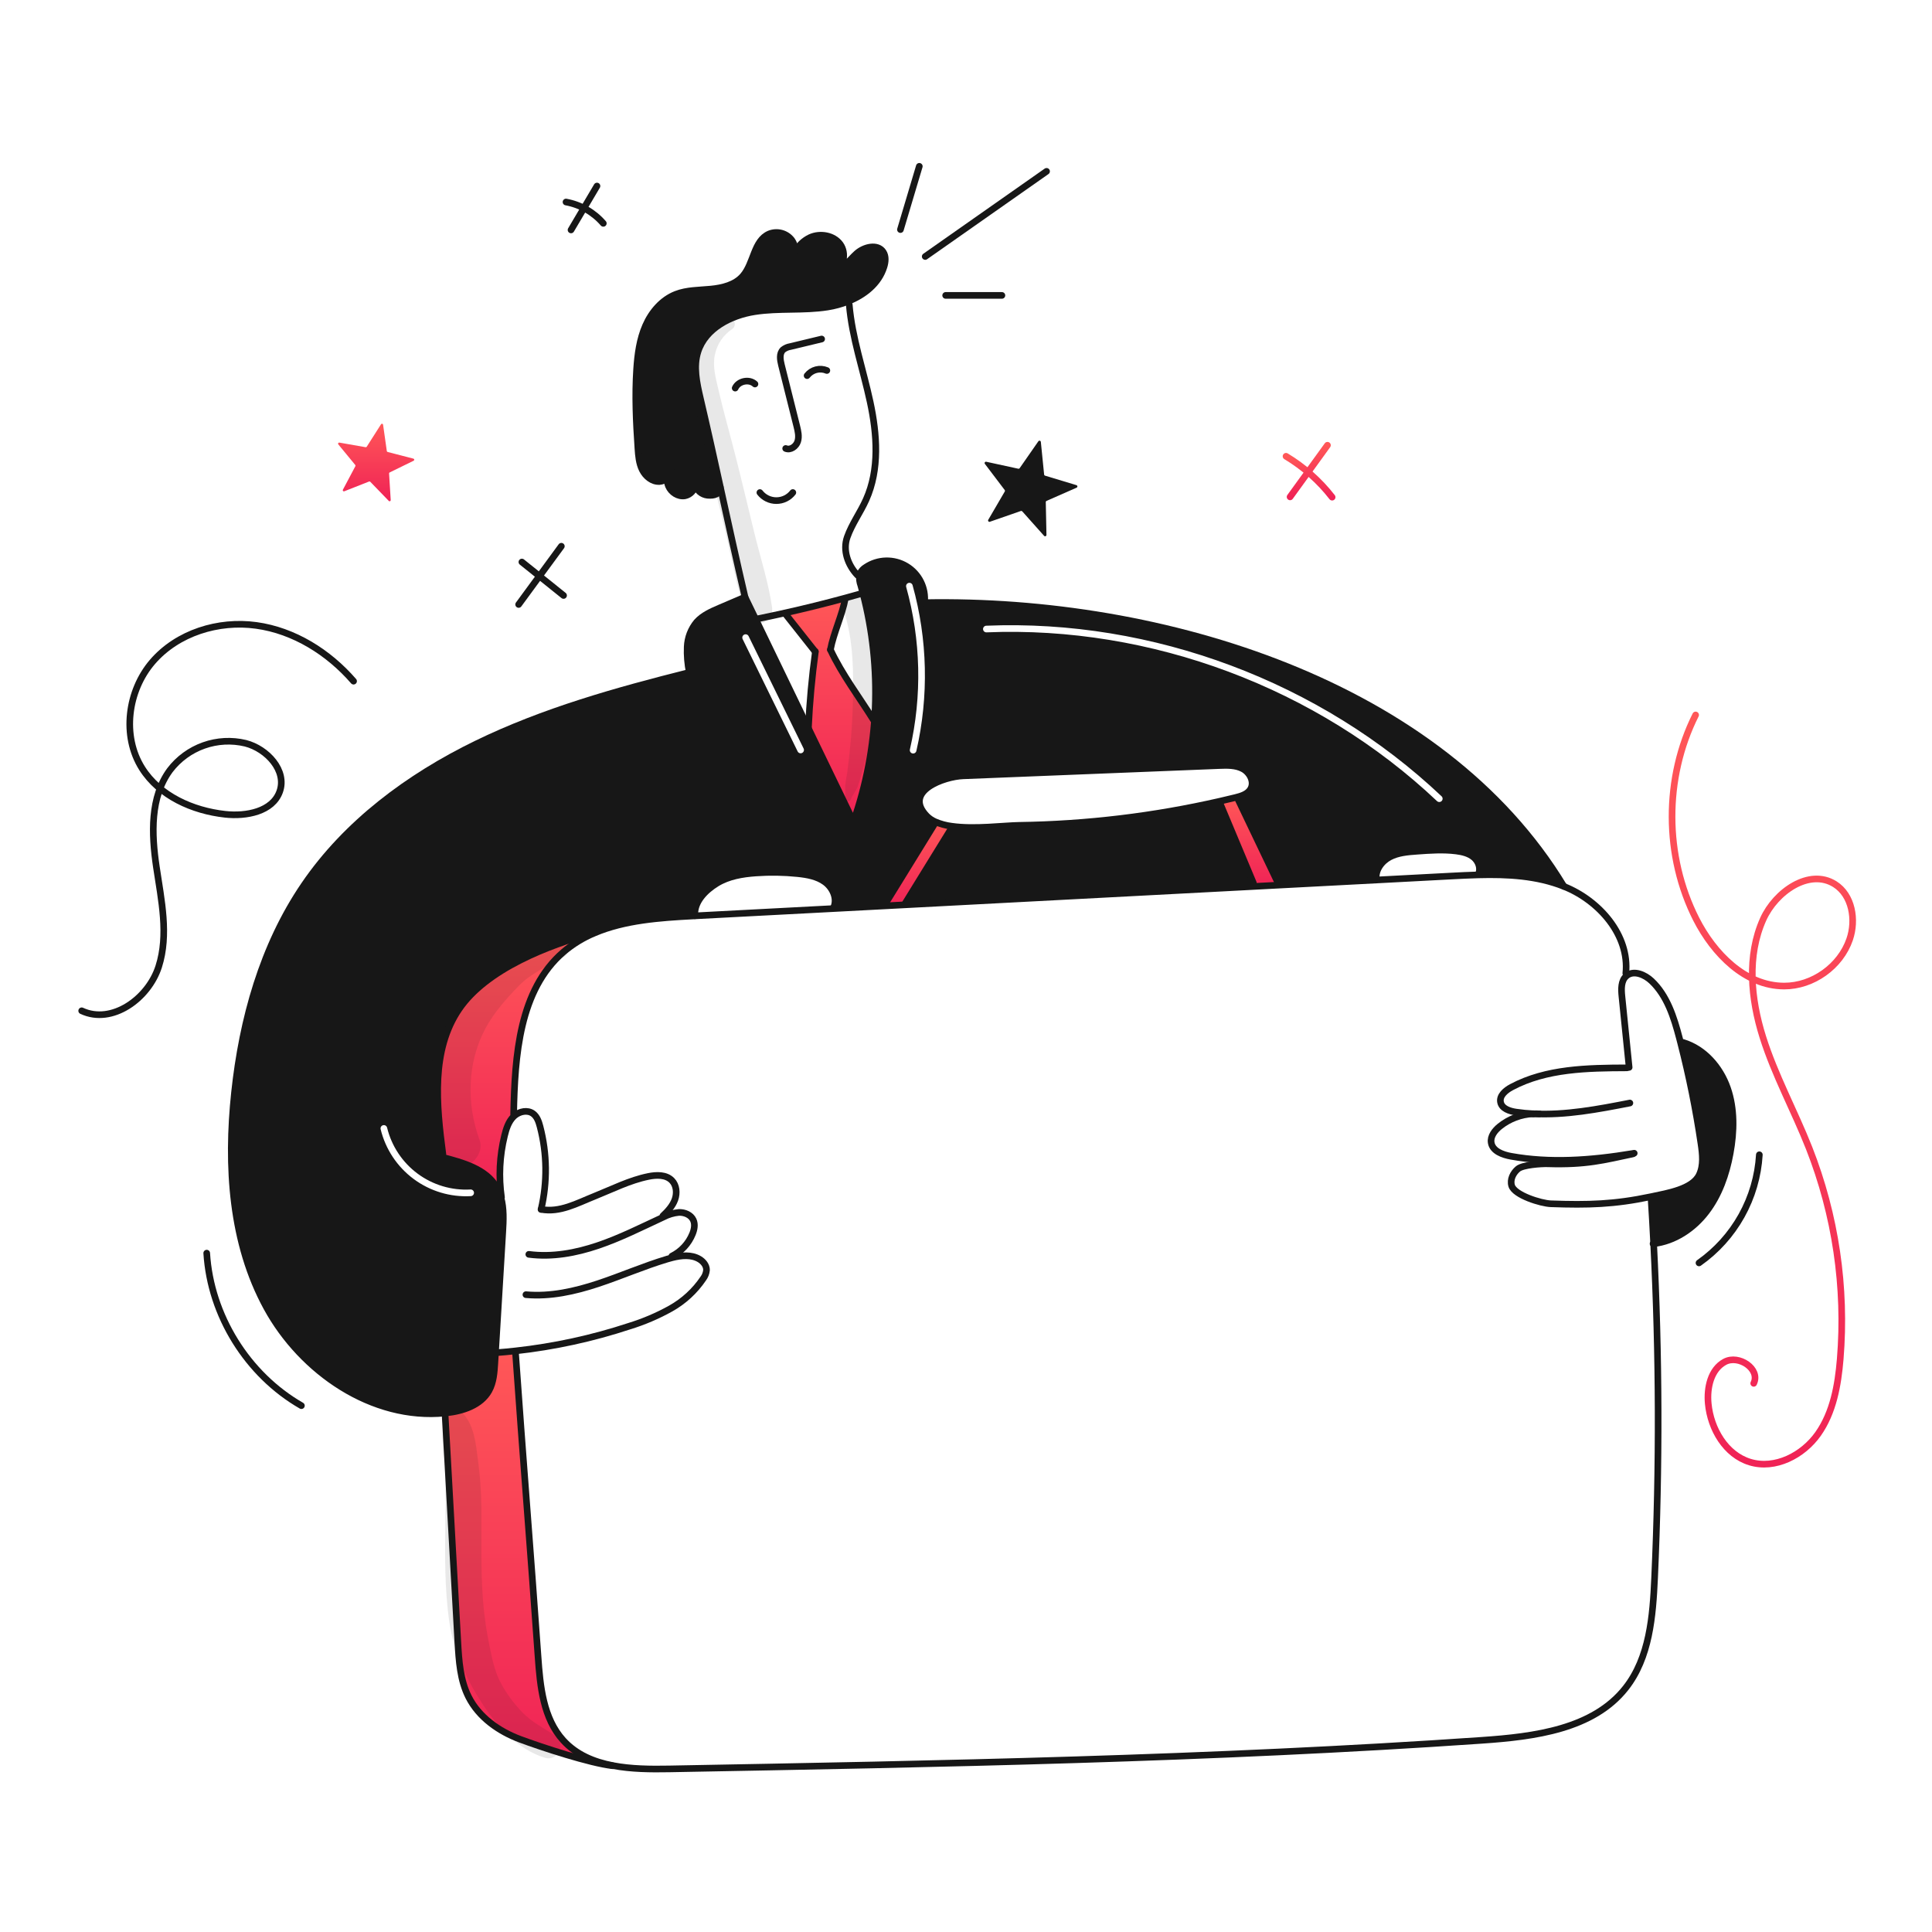<svg width="960" height="960" viewBox="0 0 960 960" fill="none" xmlns="http://www.w3.org/2000/svg">
<g clip-path="url(#clip0_46_7731)">
<g clip-path="url(#clip1_46_7731)">
<path fill-rule="evenodd" clip-rule="evenodd" d="M342.51 334.138C341.642 329.951 341.291 325.673 341.465 321.401C341.646 316.892 343.304 312.567 346.184 309.093C349.197 305.727 353.476 303.857 357.623 302.075C361.539 300.403 365.448 298.731 369.348 297.059L370.217 296.773C371.977 300.414 373.737 304.051 375.497 307.685L401.675 361.856C409.142 377.31 416.614 392.768 424.091 408.229C436.87 371.696 438.498 332.189 428.766 294.729C428.425 293.409 428.073 292.111 427.699 290.802C427.134 289.263 426.913 287.618 427.05 285.984C427.099 285.668 427.18 285.359 427.292 285.06C427.915 283.721 428.932 282.605 430.207 281.86C433.178 279.864 436.656 278.757 440.234 278.669C443.811 278.581 447.34 279.516 450.404 281.365C453.469 283.213 455.942 285.897 457.534 289.103C459.125 292.308 459.768 295.901 459.388 299.46C577.696 297.271 716.066 339.442 777.088 440.448C763.68 435.114 749.095 434.348 734.554 434.729L734.543 434.377C735.973 431.605 734.664 428.03 732.288 426.017C729.912 424.004 726.711 423.257 723.62 422.861C717.109 422.036 710.52 422.509 703.987 422.982C699.367 423.323 694.593 423.697 690.513 425.874C686.433 428.051 683.176 432.518 683.924 437.083L683.935 437.27C667.669 438.128 651.405 438.982 635.143 439.832L635.088 438.81C628.499 425.028 621.907 411.246 615.311 397.463L613.87 396.297C616.752 395.583 619.931 394.626 621.416 392.052C623.428 388.598 621.075 383.923 617.555 382.032C614.035 380.141 609.811 380.25 605.819 380.404C563.395 382.108 520.975 383.808 478.557 385.504C469.164 385.878 448.557 393.072 460.475 405.457C461.667 406.65 463.069 407.612 464.61 408.295L464.478 409.23L439.598 449.586L439.631 450.125C431.195 450.576 422.755 451.02 414.311 451.456L414.278 450.796C416.17 446.418 413.761 441.096 409.9 438.268C406.039 435.44 401.123 434.594 396.371 434.099C389.497 433.395 382.575 433.285 375.682 433.769C368.895 434.242 361.944 435.375 356.147 438.939C350.35 442.503 344.741 448.233 345.28 455.019V455.085L345.186 455.091C345.147 455.094 345.107 455.096 345.067 455.098L345.016 455.101L344.917 455.106L344.796 455.113C344.634 455.121 344.472 455.129 344.312 455.14C327.824 456.009 310.379 457.24 295.475 463.566L295.387 463.366C272.212 469.635 241.645 481.566 228.105 501.39C214.136 521.86 216.82 548.973 220.064 573.545L219.679 574.986C229.953 577.703 241.392 580.75 246.76 589.879C247.701 591.503 248.429 593.24 248.926 595.049C250.444 600.46 250.169 606.466 249.817 612.186C248.607 632.173 247.401 652.159 246.201 672.144C246.154 672.948 246.105 673.754 246.056 674.561C246.001 675.465 245.946 676.369 245.893 677.27C245.607 682 245.266 686.916 242.956 691.041C238.908 698.268 230.01 701.16 221.782 702.062L221.089 702.128C184.979 705.736 149.957 681.67 132.534 649.783C115.001 617.7 112.648 579.333 116.52 542.969C120.413 506.485 130.5 469.989 151.189 439.686C172.189 408.911 203.172 385.966 236.664 369.654C270.156 353.342 306.289 343.245 342.411 334.16L342.51 334.138ZM490.059 310.914C572.712 307.513 656.228 338.8 716.306 395.665C716.968 396.291 716.997 397.335 716.37 397.997C715.744 398.659 714.7 398.688 714.038 398.061C654.606 341.809 571.958 310.847 490.195 314.212C489.284 314.249 488.516 313.541 488.478 312.631C488.441 311.72 489.149 310.952 490.059 310.914ZM453.463 290.802C453.219 289.924 452.309 289.41 451.431 289.654C450.553 289.898 450.039 290.808 450.283 291.686C457.602 318.014 458.236 345.753 452.127 372.388C451.923 373.276 452.478 374.162 453.366 374.365C454.254 374.569 455.14 374.014 455.343 373.126C461.575 345.956 460.929 317.66 453.463 290.802ZM369.771 315.346C370.589 314.945 371.577 315.284 371.978 316.102C381.089 334.711 390.199 353.32 399.308 371.929C399.709 372.747 399.37 373.735 398.552 374.136C397.733 374.537 396.745 374.198 396.344 373.379C387.235 354.771 378.125 336.162 369.014 317.554C368.613 316.735 368.952 315.747 369.771 315.346ZM192.345 560.325C192.13 559.44 191.237 558.896 190.352 559.112C189.467 559.327 188.924 560.22 189.139 561.105C191.55 571.011 197.353 579.76 205.543 585.833C213.732 591.905 223.789 594.918 233.968 594.347C234.878 594.297 235.575 593.518 235.524 592.608C235.473 591.698 234.694 591.002 233.784 591.053C224.375 591.58 215.078 588.795 207.508 583.182C199.939 577.569 194.574 569.482 192.345 560.325Z" fill="#171717"/>
<path d="M858.373 540.659C861.992 550.988 861.707 562.328 859.716 573.096C857.802 583.48 854.238 593.753 847.826 602.145C841.479 610.472 832.074 616.785 821.691 617.973C821.317 610.494 820.892 603.022 820.415 595.557L820.229 594.644C820.429 594.611 820.635 594.567 820.833 594.523C828.521 592.873 840.939 590.882 844.333 583.787C846.599 579.047 845.973 573.481 845.203 568.287C842.727 551.461 839.364 534.777 835.128 518.306L836.32 518C846.8 521.147 854.765 530.331 858.373 540.659Z" fill="#171717"/>
<path d="M635.09 438.807L635.145 439.829C631.053 440.049 626.972 440.258 622.88 440.478L622.792 438.741C617.37 425.794 611.951 412.847 606.536 399.902L606.129 398.131C608.713 397.537 611.298 396.931 613.872 396.294L615.313 397.46C621.901 411.242 628.493 425.024 635.09 438.807Z" fill="url(#paint0_linear_46_7731)"/>
<path d="M622.792 438.741L622.881 440.478C565.069 443.525 507.257 446.568 449.445 449.608L449.434 449.421C457.234 436.761 465.036 424.101 472.84 411.44L472.972 410.56C484.235 412.166 498.853 410.22 506.355 410.11C539.941 409.631 573.383 405.616 606.129 398.131L606.536 399.902C611.958 412.848 617.376 425.794 622.792 438.741Z" fill="#171717"/>
<path d="M472.972 410.56L472.84 411.44C465.03 424.101 457.227 436.762 449.433 449.421L449.445 449.608C446.178 449.784 442.9 449.949 439.633 450.125L439.6 449.586C447.894 436.134 456.187 422.682 464.48 409.23L464.612 408.295C467.274 409.449 470.09 410.212 472.972 410.56V410.56Z" fill="url(#paint1_linear_46_7731)"/>
<path d="M345.457 240.875C345.283 242.211 344.695 243.458 343.776 244.443C342.856 245.427 341.652 246.099 340.331 246.364C336.954 246.936 333.49 244.664 332.159 241.513C331.654 240.294 331.41 238.982 331.444 237.663C332.323 236.977 332.965 236.034 333.281 234.965C333.597 233.896 333.57 232.755 333.204 231.702C332.1 233.498 331.493 235.555 331.444 237.663C330.412 238.599 329.094 239.161 327.704 239.258C324.052 239.434 320.763 236.718 319.136 233.44C317.509 230.162 317.211 226.411 316.969 222.771C316.078 209.681 315.462 196.537 316.331 183.448C316.815 176.057 317.816 168.577 320.785 161.802C323.754 155.027 328.936 148.933 335.832 146.227C341.299 144.082 347.349 144.203 353.2 143.642C359.051 143.081 365.266 141.563 369.127 137.13C374.649 130.795 374.484 119.576 382.194 116.23C384.129 115.441 386.269 115.307 388.287 115.849C390.305 116.39 392.09 117.578 393.369 119.23C394.597 120.941 395.203 123.022 395.085 125.125C394.104 126.896 393.385 128.801 392.951 130.779C394.278 129.188 395.029 127.196 395.085 125.125C396.75 122.019 399.363 119.526 402.543 118.009C407.569 115.732 414.213 116.887 417.48 121.342C420.747 125.797 419.317 133.21 414.257 135.41C419.031 133.936 421.945 129.272 425.685 125.95C429.425 122.628 436.079 121.012 438.851 125.169C440.281 127.303 440.006 130.152 439.236 132.605C436.662 140.854 429.546 146.541 421.329 149.786V149.797C418.061 151.089 414.66 152.015 411.188 152.557C399.243 154.449 386.957 152.997 375.001 154.857C363.045 156.717 350.538 163.162 346.843 174.678C344.434 182.178 346.227 190.308 348.02 197.985C351.473 212.713 354.729 227.397 357.952 242.07L357.897 242.081C357.556 245.634 355.103 246.371 351.55 246.081C350.131 245.921 348.792 245.339 347.706 244.411C346.62 243.484 345.837 242.252 345.457 240.875ZM345.457 240.864C345.528 240.166 345.449 239.461 345.226 238.796C345.181 239.493 345.259 240.194 345.457 240.864V240.864Z" fill="#171717"/>
<path d="M405.163 323.8L405.086 323.789C400.058 317.431 395.032 311.077 390.006 304.727L389.973 304.595C400.025 302.351 410.025 299.876 419.973 297.17L420.028 297.379C418.499 305.662 414.165 314.56 412.636 322.843C418.268 334.986 427.1 346.612 434.184 357.974L434.524 357.996C433.303 375.131 429.796 392.025 424.097 408.23C416.63 392.776 409.158 377.318 401.681 361.857H401.692C402.271 349.13 403.428 336.445 405.163 323.8Z" fill="url(#paint2_linear_46_7731)"/>
<path d="M304.529 877.313L304.518 877.39C293.276 876.18 269.012 868.173 258.431 864.235C247.85 860.297 237.939 853.302 232.846 843.216C228.634 834.889 228.018 825.265 227.49 815.948C225.323 777.693 223.354 741.341 221.176 703.085L221.088 702.128L221.781 702.062C230.009 701.162 238.907 698.268 242.955 691.041C245.265 686.916 245.606 682 245.892 677.27C245.992 675.57 246.101 673.849 246.2 672.144L246.453 672.155C249.664 671.913 252.876 671.627 256.077 671.264L256.121 671.639C259.707 722.664 263.754 772.15 267.351 823.164C268.385 837.892 269.914 853.83 279.857 864.752C286.325 871.858 295.036 875.5 304.529 877.313Z" fill="url(#paint3_linear_46_7731)"/>
<path d="M246.762 589.881C241.394 580.752 229.955 577.705 219.681 574.988L220.066 573.547C216.822 548.975 214.138 521.862 228.107 501.392C241.647 481.572 272.214 469.637 295.389 463.368L295.477 463.568C289.851 465.891 284.625 469.083 279.99 473.027C258.014 491.927 255.803 524.592 255.231 553.575L255.759 554.29C255.54 554.469 255.33 554.66 255.132 554.862C252.632 557.369 251.524 560.922 250.688 564.362C248.234 574.376 247.725 584.767 249.188 594.973L248.924 595.05C248.427 593.242 247.7 591.505 246.762 589.881Z" fill="url(#paint4_linear_46_7731)"/>
<path d="M426.026 285.763C421.252 280.714 418.668 273.422 420.988 266.877C423.308 260.332 427.511 254.635 430.349 248.3C437.113 233.253 435.837 215.83 432.373 199.705C428.909 183.58 423.386 167.818 421.989 151.385" stroke="#171717" stroke-width="3.3" stroke-linecap="round" stroke-linejoin="round"/>
<path d="M345.457 240.875C345.835 242.253 346.618 243.487 347.704 244.416C348.79 245.346 350.13 245.928 351.55 246.089C355.103 246.375 357.556 245.638 357.897 242.089" stroke="#171717" stroke-width="3.3" stroke-linecap="round" stroke-linejoin="round"/>
<path d="M345.458 240.864C345.529 240.166 345.451 239.461 345.227 238.796C345.182 239.493 345.26 240.193 345.458 240.864V240.864Z" stroke="#171717" stroke-width="3.3" stroke-linecap="round" stroke-linejoin="round"/>
<path d="M345.457 240.864V240.875" stroke="#171717" stroke-width="3.3" stroke-linecap="round" stroke-linejoin="round"/>
<path d="M331.444 237.663C331.411 238.982 331.654 240.294 332.159 241.513C333.489 244.659 336.959 246.936 340.331 246.364C341.652 246.099 342.857 245.427 343.776 244.443C344.695 243.458 345.283 242.211 345.457 240.875" stroke="#171717" stroke-width="3.3" stroke-linecap="round" stroke-linejoin="round"/>
<path d="M331.445 237.663C332.324 236.977 332.966 236.034 333.282 234.965C333.598 233.896 333.571 232.755 333.205 231.702C332.102 233.498 331.494 235.555 331.445 237.663V237.663Z" stroke="#171717" stroke-width="3.3" stroke-linecap="round" stroke-linejoin="round"/>
<path d="M395.085 125.13C395.203 123.027 394.597 120.946 393.369 119.235C392.09 117.583 390.305 116.395 388.287 115.854C386.269 115.312 384.129 115.446 382.194 116.235C374.484 119.579 374.649 130.798 369.127 137.135C365.266 141.568 359.052 143.075 353.2 143.647C347.348 144.219 341.3 144.087 335.832 146.232C328.932 148.938 323.755 155.02 320.785 161.807C317.815 168.594 316.815 176.062 316.331 183.453C315.462 196.542 316.078 209.686 316.969 222.776C317.211 226.416 317.508 230.176 319.135 233.445C320.762 236.714 324.052 239.439 327.704 239.263C329.094 239.166 330.412 238.604 331.444 237.668" stroke="#171717" stroke-width="3.3" stroke-linecap="round" stroke-linejoin="round"/>
<path d="M395.085 125.13C394.104 126.901 393.385 128.806 392.951 130.784C394.278 129.193 395.029 127.201 395.085 125.13V125.13Z" stroke="#171717" stroke-width="3.3" stroke-linecap="round" stroke-linejoin="round"/>
<path d="M370.216 296.773C365.937 278.493 361.967 260.289 357.952 242.073C354.729 227.4 351.473 212.716 348.02 197.988C346.227 190.311 344.434 182.182 346.843 174.681C350.538 163.165 363.055 156.73 375.001 154.86C386.947 152.99 399.243 154.453 411.188 152.56C414.66 152.018 418.061 151.092 421.329 149.8V149.789C429.546 146.544 436.662 140.857 439.236 132.608C440.006 130.155 440.281 127.308 438.851 125.172C436.079 121.015 429.414 122.631 425.685 125.953C421.956 129.275 419.031 133.939 414.257 135.413C419.317 133.213 420.746 125.799 417.48 121.345C414.214 116.891 407.569 115.735 402.543 118.012C399.363 119.53 396.75 122.022 395.085 125.128" stroke="#171717" stroke-width="3.3" stroke-linecap="round" stroke-linejoin="round"/>
<path d="M390.4 222.847C392.786 223.847 395.58 221.836 396.372 219.361C397.164 216.886 396.526 214.213 395.899 211.694C393.369 201.586 390.836 191.481 388.299 181.38C387.65 178.785 387.144 175.628 389.091 173.78C390.136 172.954 391.376 172.412 392.691 172.207C397.883 170.964 403.075 169.714 408.266 168.456" stroke="#171717" stroke-width="3.3" stroke-linecap="round" stroke-linejoin="round"/>
<path d="M401.047 186.638C402.174 185.193 403.747 184.161 405.521 183.702C407.295 183.242 409.171 183.381 410.858 184.097" stroke="#171717" stroke-width="3.3" stroke-linecap="round" stroke-linejoin="round"/>
<path d="M375.134 190.818C372.263 188.178 366.906 189.289 365.311 192.842" stroke="#171717" stroke-width="3.3" stroke-linecap="round" stroke-linejoin="round"/>
<path d="M377.586 244.747C378.555 245.995 379.796 247.004 381.215 247.698C382.634 248.392 384.193 248.752 385.772 248.751C387.352 248.75 388.91 248.388 390.328 247.692C391.746 246.996 392.986 245.985 393.953 244.736" stroke="#171717" stroke-width="3.3" stroke-linecap="round" stroke-linejoin="round"/>
<path d="M370.217 296.773C371.977 300.414 373.737 304.051 375.497 307.685C384.219 325.734 392.945 343.791 401.675 361.856C409.141 377.31 416.613 392.768 424.091 408.229C436.87 371.696 438.497 332.189 428.766 294.729C428.425 293.409 428.073 292.111 427.699 290.802C427.134 289.263 426.912 287.618 427.05 285.984C427.098 285.668 427.179 285.359 427.292 285.06C427.915 283.721 428.932 282.605 430.207 281.86C433.177 279.864 436.655 278.757 440.233 278.669C443.811 278.581 447.339 279.516 450.404 281.365C453.468 283.213 455.942 285.897 457.533 289.103C459.124 292.308 459.768 295.901 459.388 299.46C459.377 299.592 459.366 299.713 459.344 299.845" stroke="#171717" stroke-width="3.3" stroke-linecap="round" stroke-linejoin="round"/>
<path d="M369.348 297.059C365.444 298.731 361.535 300.403 357.623 302.075C353.476 303.857 349.197 305.727 346.184 309.093C343.304 312.567 341.646 316.892 341.465 321.401C341.291 325.674 341.642 329.951 342.51 334.138C342.554 334.338 342.587 334.545 342.62 334.743" stroke="#171717" stroke-width="3.3" stroke-linecap="round" stroke-linejoin="round"/>
<path d="M375.52 307.674C380.348 306.695 385.165 305.669 389.973 304.594C400.025 302.35 410.025 299.875 419.973 297.169C422.906 296.377 425.839 295.563 428.773 294.728C428.803 294.726 428.833 294.719 428.861 294.706" stroke="#171717" stroke-width="3.3" stroke-linecap="round" stroke-linejoin="round"/>
<path d="M420.021 297.378C418.492 305.661 414.158 314.559 412.629 322.842" stroke="#171717" stroke-width="3.3" stroke-linecap="round" stroke-linejoin="round"/>
<path d="M390 304.726C395.026 311.072 400.053 317.426 405.08 323.787" stroke="#171717" stroke-width="3.3" stroke-linecap="round" stroke-linejoin="round"/>
<path d="M401.686 361.856C402.268 349.13 403.427 336.444 405.162 323.798V323.765" stroke="#171717" stroke-width="3.3" stroke-linecap="round" stroke-linejoin="round"/>
<path d="M412.629 322.842C418.261 334.985 427.093 346.611 434.177 357.973" stroke="#171717" stroke-width="3.3" stroke-linecap="round" stroke-linejoin="round"/>
<path d="M342.411 334.16C306.289 343.245 270.157 353.342 236.664 369.654C203.171 385.966 172.187 408.911 151.189 439.686C130.5 469.986 120.413 506.486 116.52 542.969C112.648 579.333 115.001 617.7 132.534 649.783C149.957 681.67 184.979 705.736 221.089 702.128L221.782 702.062C230.01 701.162 238.908 698.268 242.956 691.041C245.266 686.916 245.607 682 245.893 677.27C245.993 675.57 246.102 673.849 246.201 672.144C247.411 652.159 248.617 632.174 249.819 612.188C250.171 606.468 250.446 600.462 248.928 595.051C248.43 593.242 247.702 591.505 246.762 589.881C241.394 580.752 229.955 577.705 219.681 574.988C219.538 574.955 219.395 574.911 219.252 574.878C208.869 572.15 197.243 567.597 193.811 557.422" stroke="#171717" stroke-width="3.3" stroke-linecap="round" stroke-linejoin="round"/>
<path d="M249.193 594.974C247.729 584.768 248.238 574.377 250.693 564.363C251.529 560.92 252.64 557.363 255.137 554.863C255.335 554.661 255.545 554.471 255.764 554.291C258.305 552.191 262.132 551.421 264.783 553.302C266.84 554.764 267.709 557.349 268.347 559.791C271.866 573.257 272.043 587.378 268.864 600.928" stroke="#171717" stroke-width="3.3" stroke-linecap="round" stroke-linejoin="round"/>
<path d="M246.453 672.155C249.664 671.913 252.876 671.627 256.077 671.264C275.349 669.153 294.347 665.024 312.756 658.945C319.862 656.761 326.719 653.838 333.215 650.223C339.727 646.583 345.292 641.462 349.46 635.275C350.37 634.052 350.923 632.602 351.06 631.084C351.104 628.818 349.454 626.805 347.508 625.651C343.515 623.297 338.62 623.781 334.033 624.936C333.187 625.145 332.351 625.387 331.526 625.629C319.877 629.115 308.702 634.029 297.153 637.849C285.604 641.669 273.453 644.404 261.329 643.315" stroke="#171717" stroke-width="3.3" stroke-linecap="round" stroke-linejoin="round"/>
<path d="M333.843 624.166C338.513 621.857 342.17 617.91 344.117 613.078C344.997 610.901 345.481 608.371 344.491 606.226C343.303 603.641 340.223 602.354 337.374 602.442C334.677 602.695 332.058 603.476 329.664 604.742C329.532 604.808 329.389 604.863 329.257 604.929C318.676 609.835 308.226 615.129 297.183 618.876C286.14 622.623 274.338 624.805 262.766 623.276" stroke="#171717" stroke-width="3.3" stroke-linecap="round" stroke-linejoin="round"/>
<path d="M329.388 604.136C331.874 601.826 334.227 599.23 335.371 596.041C336.515 592.852 336.196 588.941 333.82 586.541C330.939 583.616 326.209 583.747 322.183 584.572C312.856 586.464 304.277 590.864 295.444 594.395C286.611 597.926 278.208 602.666 268.859 600.928" stroke="#171717" stroke-width="3.3" stroke-linecap="round" stroke-linejoin="round"/>
<path d="M459.035 299.457H459.387C577.695 297.268 716.065 339.439 777.087 440.445" stroke="#171717" stroke-width="3.3" stroke-linecap="round" stroke-linejoin="round"/>
<path d="M811.341 573.382C797.02 576.407 788.287 578.882 768.983 578.282C765.827 578.182 756.73 578.788 754.288 580.801C751.846 582.814 750.23 586.124 751.132 589.149C752.532 593.89 765.695 597.971 770.622 598.149C789.134 598.819 802.222 598.449 820.229 594.649C820.429 594.616 820.636 594.572 820.834 594.528C828.522 592.878 840.94 590.887 844.334 583.793C846.6 579.052 845.973 573.486 845.203 568.293C842.727 551.467 839.364 534.783 835.128 518.312C834.928 517.498 834.71 516.695 834.501 515.881C831.784 505.52 828.407 494.73 820.609 487.393C817.364 484.346 812.117 482.081 808.598 484.577C808.455 484.687 808.298 484.808 808.158 484.929C805.419 487.283 805.558 491.474 805.925 495.071C807.125 506.84 808.32 518.609 809.51 530.378" stroke="#171717" stroke-width="3.3" stroke-linecap="round" stroke-linejoin="round"/>
<path d="M761.889 553.43C777.904 554.266 794.051 551.175 809.878 548.084" stroke="#171717" stroke-width="3.3" stroke-linecap="round" stroke-linejoin="round"/>
<path d="M808.401 530.606C788.833 530.683 768.363 530.969 751.095 540.187C748.158 541.748 744.968 544.387 745.606 547.655C746.233 550.855 750.072 552.121 753.306 552.594C756.155 553.012 759.004 553.291 761.853 553.43" stroke="#171717" stroke-width="3.3" stroke-linecap="round" stroke-linejoin="round"/>
<path d="M764.935 553.474C763.923 553.408 762.9 553.397 761.888 553.43C761.877 553.441 761.866 553.43 761.855 553.43C755.792 553.712 749.974 555.906 745.235 559.699C742.749 561.712 740.461 564.616 740.967 567.773C741.649 572.007 746.667 573.8 750.889 574.559C770.027 577.991 790.089 576.693 811.307 573.159C811.549 573.115 811.791 573.082 812.033 573.038" stroke="#171717" stroke-width="3.3" stroke-linecap="round" stroke-linejoin="round"/>
<path d="M255.23 553.573C255.802 524.59 258.013 491.922 279.989 473.025C284.625 469.081 289.851 465.889 295.476 463.566C310.376 457.241 327.825 456.009 344.313 455.14C344.632 455.118 344.962 455.107 345.281 455.085L414.312 451.456C422.748 451.016 431.188 450.572 439.632 450.125C442.899 449.949 446.177 449.784 449.443 449.608C507.255 446.572 565.067 443.529 622.879 440.478C626.971 440.258 631.052 440.049 635.144 439.829C651.411 438.972 667.675 438.118 683.936 437.267L720.836 435.32C725.378 435.078 729.965 434.847 734.552 434.726C749.093 434.341 763.678 435.111 777.086 440.445C794.718 447.463 809.786 464.745 807.862 483.629" stroke="#171717" stroke-width="3.3" stroke-linecap="round" stroke-linejoin="round"/>
<path d="M256.121 671.638C259.707 722.664 263.754 772.149 267.351 823.164C268.385 837.892 269.914 853.83 279.857 864.752C286.325 871.858 295.036 875.498 304.529 877.313C313.603 879.062 323.37 879.128 332.555 878.963C467.218 876.499 601.955 874.024 736.326 864.752C762.416 862.952 791.619 859.296 807.788 838.752C819.656 823.683 821.306 803.202 822.164 784.042C824.649 728.715 824.491 673.36 821.691 617.975C821.317 610.496 820.892 603.024 820.415 595.559" stroke="#171717" stroke-width="3.3" stroke-linecap="round" stroke-linejoin="round"/>
<path d="M295.389 463.368C272.214 469.637 241.647 481.568 228.107 501.392C214.138 521.862 216.822 548.975 220.066 573.547" stroke="#171717" stroke-width="3.3" stroke-linecap="round" stroke-linejoin="round"/>
<path d="M221.178 703.085C223.356 741.341 225.325 777.693 227.492 815.948C228.02 825.265 228.636 834.889 232.848 843.215C237.941 853.302 247.84 860.286 258.433 864.235C269.026 868.184 293.278 876.18 304.52 877.39" stroke="#171717" stroke-width="3.3" stroke-linecap="round" stroke-linejoin="round"/>
<path d="M345.282 455.019C344.743 448.233 350.341 442.502 356.149 438.939C361.957 435.376 368.897 434.239 375.684 433.769C382.577 433.285 389.499 433.395 396.373 434.099C401.125 434.599 406.052 435.452 409.902 438.268C413.752 441.084 416.172 446.418 414.28 450.796" stroke="#171717" stroke-width="3.3" stroke-linecap="round" stroke-linejoin="round"/>
<path d="M683.926 437.08C683.178 432.515 686.426 428.038 690.515 425.871C694.604 423.704 699.369 423.32 703.989 422.979C710.522 422.506 717.111 422.033 723.622 422.858C726.713 423.258 729.903 424.002 732.29 426.014C734.677 428.026 735.975 431.602 734.545 434.374" stroke="#171717" stroke-width="3.3" stroke-linecap="round" stroke-linejoin="round"/>
<path d="M439.602 449.586C447.896 436.134 456.189 422.682 464.482 409.23" stroke="#171717" stroke-width="3.3" stroke-linecap="round" stroke-linejoin="round"/>
<path d="M449.434 449.421C457.234 436.761 465.036 424.101 472.841 411.44" stroke="#171717" stroke-width="3.3" stroke-linecap="round" stroke-linejoin="round"/>
<path d="M622.791 438.741C617.369 425.794 611.95 412.847 606.535 399.902" stroke="#171717" stroke-width="3.3" stroke-linecap="round" stroke-linejoin="round"/>
<path d="M635.089 438.807C628.5 425.025 621.908 411.243 615.312 397.46" stroke="#171717" stroke-width="3.3" stroke-linecap="round" stroke-linejoin="round"/>
<path d="M613.872 396.294C616.754 395.58 619.933 394.623 621.418 392.049C623.43 388.595 621.077 383.92 617.557 382.028C614.037 380.136 609.813 380.247 605.821 380.401C563.397 382.105 520.976 383.805 478.559 385.501C469.166 385.875 448.553 393.069 460.477 405.454C461.668 406.647 463.07 407.609 464.612 408.292C467.275 409.446 470.091 410.209 472.972 410.558C484.235 412.163 498.853 410.217 506.355 410.107C539.941 409.628 573.384 405.613 606.129 398.128C608.713 397.537 611.301 396.932 613.872 396.294Z" stroke="#171717" stroke-width="3.3" stroke-linecap="round" stroke-linejoin="round"/>
<path d="M836.322 518C846.804 521.146 854.767 530.33 858.375 540.658C861.983 550.986 861.708 562.327 859.717 573.095C857.803 583.478 854.239 593.752 847.827 602.144C841.48 610.471 832.076 616.784 821.693 617.972L821.393 618.005" stroke="#171717" stroke-width="3.3" stroke-linecap="round" stroke-linejoin="round"/>
<path d="M175.69 338.469C163.251 324.124 146.133 313.36 127.324 310.762C108.515 308.164 88.171 314.476 75.781 328.862C63.391 343.248 60.463 365.742 70.613 381.789C79.297 395.517 95.676 402.817 111.821 404.612C122.36 405.785 135.421 403.312 138.987 393.323C142.696 382.923 132.698 372.079 122.01 369.323C115.127 367.668 107.911 368.05 101.242 370.423C94.572 372.796 88.737 377.057 84.446 382.687C74.574 396.094 75.258 414.387 77.715 430.852C80.172 447.317 83.927 464.442 78.855 480.301C73.783 496.16 55.677 509.301 40.59 502.26" stroke="#171717" stroke-width="3.3" stroke-linecap="round" stroke-linejoin="round"/>
<path d="M842.547 355.26C826.838 386.607 826.939 425.401 842.81 456.667C851.537 473.86 867.21 489.918 886.495 489.967C900.742 490.003 914.487 480.202 919.095 466.72C922.395 457.068 920.36 444.772 911.724 439.343C899.024 431.36 882.269 443.065 876.124 456.749C867.96 474.942 869.939 496.224 875.924 515.249C881.909 534.274 891.604 551.89 898.924 570.438C912.029 603.759 917.321 639.641 914.391 675.326C913.309 688.353 910.932 701.788 903.409 712.479C895.886 723.17 882.016 730.326 869.517 726.499C857.471 722.811 850.023 710.035 848.817 697.499C848.06 689.629 850.061 680.452 857.017 676.699C863.973 672.946 874.861 680.26 871.411 687.375" stroke="url(#paint5_linear_46_7731)" stroke-width="3.3" stroke-linecap="round" stroke-linejoin="round"/>
<path d="M469.893 146.786H497.844" stroke="#171717" stroke-width="3.3" stroke-linecap="round" stroke-linejoin="round"/>
<path d="M459.732 127.447C479.83 113.345 499.93 99.243 520.032 85.141" stroke="#171717" stroke-width="3.3" stroke-linecap="round" stroke-linejoin="round"/>
<path d="M447.422 114.074C450.547 103.598 453.672 93.122 456.796 82.646" stroke="#171717" stroke-width="3.3" stroke-linecap="round" stroke-linejoin="round"/>
<path d="M299.783 110.985C294.99 105.445 288.451 101.706 281.246 100.385" stroke="#171717" stroke-width="3.3" stroke-linecap="round" stroke-linejoin="round"/>
<path d="M283.74 114.252L296.635 92.436" stroke="#171717" stroke-width="3.3" stroke-linecap="round" stroke-linejoin="round"/>
<path d="M280.033 295.888L259.326 279.264" stroke="#171717" stroke-width="3.3" stroke-linecap="round" stroke-linejoin="round"/>
<path d="M257.711 300.356C264.784 290.713 271.856 281.07 278.928 271.426" stroke="#171717" stroke-width="3.3" stroke-linecap="round" stroke-linejoin="round"/>
<path d="M661.932 247.039C655.609 238.914 647.841 232.026 639.018 226.721" stroke="url(#paint6_linear_46_7731)" stroke-width="3.3" stroke-linecap="round" stroke-linejoin="round"/>
<path d="M641.031 246.9C647.224 238.345 653.416 229.791 659.608 221.236" stroke="url(#paint7_linear_46_7731)" stroke-width="3.3" stroke-linecap="round" stroke-linejoin="round"/>
<path d="M519.286 236.356L534.873 241.068C535.005 241.108 535.121 241.187 535.206 241.295C535.291 241.403 535.341 241.534 535.35 241.671C535.358 241.809 535.324 241.945 535.252 242.063C535.181 242.18 535.075 242.273 534.949 242.328L520.043 248.882C519.921 248.935 519.818 249.024 519.747 249.136C519.676 249.248 519.64 249.379 519.643 249.512L519.978 265.792C519.981 265.929 519.942 266.065 519.865 266.179C519.789 266.293 519.68 266.382 519.552 266.432C519.424 266.483 519.283 266.492 519.149 266.461C519.016 266.429 518.895 266.357 518.803 266.254L507.963 254.1C507.875 254.001 507.759 253.93 507.63 253.896C507.501 253.863 507.365 253.868 507.239 253.912L491.859 259.262C491.729 259.306 491.589 259.31 491.457 259.273C491.325 259.235 491.208 259.158 491.121 259.052C491.034 258.946 490.981 258.816 490.97 258.679C490.959 258.542 490.99 258.406 491.059 258.287L499.266 244.224C499.333 244.109 499.365 243.977 499.357 243.844C499.349 243.711 499.302 243.584 499.221 243.478L489.381 230.504C489.298 230.394 489.25 230.262 489.245 230.125C489.239 229.987 489.276 229.851 489.35 229.736C489.424 229.62 489.532 229.529 489.659 229.477C489.786 229.424 489.926 229.411 490.06 229.441L505.972 232.901C506.102 232.929 506.237 232.918 506.361 232.869C506.485 232.821 506.591 232.737 506.667 232.628L515.967 219.26C516.046 219.147 516.157 219.061 516.286 219.014C516.415 218.966 516.556 218.959 516.689 218.993C516.822 219.028 516.941 219.102 517.031 219.207C517.12 219.311 517.176 219.44 517.19 219.577L518.816 235.777C518.828 235.909 518.88 236.035 518.963 236.138C519.047 236.241 519.159 236.317 519.286 236.356V236.356Z" fill="#171717"/>
<path d="M192.616 224.585L205.446 227.904C205.554 227.933 205.65 227.994 205.723 228.079C205.795 228.164 205.84 228.269 205.851 228.38C205.862 228.491 205.838 228.603 205.784 228.701C205.729 228.798 205.646 228.877 205.546 228.926L193.639 234.745C193.542 234.792 193.46 234.868 193.406 234.961C193.352 235.055 193.326 235.163 193.333 235.271L194.142 248.5C194.149 248.612 194.121 248.723 194.063 248.819C194.005 248.915 193.919 248.99 193.816 249.036C193.714 249.081 193.6 249.093 193.49 249.072C193.38 249.05 193.279 248.996 193.201 248.915L183.986 239.389C183.911 239.311 183.814 239.257 183.708 239.235C183.603 239.212 183.492 239.221 183.392 239.261L171.061 244.117C170.957 244.158 170.842 244.166 170.734 244.14C170.625 244.114 170.527 244.055 170.452 243.971C170.378 243.888 170.33 243.784 170.317 243.672C170.304 243.561 170.324 243.449 170.377 243.35L176.588 231.643C176.637 231.548 176.658 231.44 176.647 231.334C176.636 231.227 176.594 231.126 176.526 231.043L168.1 220.81C168.029 220.724 167.986 220.618 167.976 220.506C167.967 220.394 167.993 220.283 168.049 220.186C168.105 220.089 168.19 220.012 168.292 219.965C168.393 219.918 168.507 219.903 168.617 219.923L181.67 222.213C181.777 222.232 181.886 222.218 181.986 222.175C182.085 222.131 182.169 222.059 182.227 221.968L189.348 210.79C189.409 210.697 189.496 210.625 189.599 210.583C189.702 210.541 189.815 210.531 189.923 210.555C190.031 210.579 190.13 210.635 190.206 210.715C190.282 210.796 190.331 210.898 190.348 211.008L192.204 224.13C192.22 224.238 192.267 224.339 192.341 224.42C192.414 224.501 192.51 224.558 192.616 224.585Z" fill="url(#paint8_linear_46_7731)"/>
<path d="M149.766 698.464C122.901 683.037 104.625 653.596 102.719 622.675" stroke="#171717" stroke-width="3.3" stroke-linecap="round" stroke-linejoin="round"/>
<path d="M844.227 627.535C852.941 621.407 860.162 613.394 865.353 604.091C870.543 594.788 873.57 584.434 874.208 573.8" stroke="#171717" stroke-width="3.3" stroke-linecap="round" stroke-linejoin="round"/>
<g opacity="0.1">
<path d="M361.645 158.275C351.734 161.69 347.389 171.688 345.297 181.158C342.392 194.314 347.125 207.947 350.07 220.79C353.27 234.733 356.67 248.625 360.045 262.526C363.456 276.578 365.864 291.477 370.583 305.142C373.483 313.528 384.841 310.019 383.6 301.553C381.789 289.189 377.756 276.812 374.792 264.668C371.792 252.391 368.892 240.088 365.792 227.835C362.839 216.146 359.478 204.528 356.78 192.778C355.549 187.416 353.962 181.516 355.273 176.078C356.355 170.916 359.439 166.392 363.848 163.498C366.317 161.761 364.922 157.143 361.648 158.272L361.645 158.275Z" fill="#171717"/>
</g>
<g opacity="0.1">
<path d="M422.799 397.129C423.68 394.98 425.144 393.329 426.031 391.218C426.798 389.169 427.46 387.083 428.016 384.967C429.108 381.386 430.156 377.813 430.946 374.152C432.647 366.4 433.812 358.541 434.431 350.629C435.041 342.528 435.18 334.399 434.847 326.283C434.513 318.199 433.147 310.183 432.917 302.118C432.617 291.775 416.243 294.6 419.382 303.95C424.135 318.111 424.182 334.88 423.773 349.693C423.566 357.142 423.151 364.641 422.346 372.049C421.93 375.884 421.559 379.737 421.034 383.558C420.759 385.565 420.29 387.566 420.089 389.579C419.863 391.845 420.277 394.053 419.907 396.332C419.801 396.715 419.852 397.125 420.048 397.472C420.244 397.818 420.57 398.072 420.953 398.178C421.337 398.284 421.747 398.233 422.093 398.037C422.439 397.841 422.693 397.515 422.799 397.132V397.129Z" fill="#171717"/>
</g>
<g opacity="0.1">
<path d="M278.838 469.263C268.804 469.012 258.268 474.033 249.55 478.588C239.37 483.907 231.742 492.021 225.514 501.599C212.084 522.254 209.476 549.048 217.979 572.082C219.95 577.423 225.127 581.05 230.953 579.448C236.093 578.036 240.302 571.848 238.319 566.475C231.692 548.523 232.119 527.875 241.319 510.836C245.47 503.149 251.46 496.37 257.519 490.12C264.214 483.211 272.347 480.068 280.486 475.336C281.085 474.963 281.549 474.407 281.807 473.749C282.066 473.092 282.106 472.369 281.921 471.688C281.736 471.006 281.337 470.402 280.782 469.966C280.227 469.529 279.547 469.282 278.841 469.263H278.838Z" fill="#171717"/>
</g>
<g opacity="0.1">
<path d="M220.928 705.258C218.599 713.173 221.162 722.919 221.314 731.089C221.467 739.302 221.363 747.545 221.28 755.76C221.11 772.646 220.838 789.418 223.305 806.177C225.525 821.258 231.866 834.677 240.153 847.312C247.216 858.079 258.004 869.626 270.734 873.412C277.579 875.448 281.379 865.754 275.502 862.103C269.913 858.63 264.546 855.851 259.822 851.121C255.62 846.856 252.022 842.034 249.131 836.791C245.915 831.063 244.508 824.139 243.198 817.713C241.69 810.413 240.629 803.027 240.021 795.598C238.798 780.135 239.328 764.598 239.203 749.106C239.122 741.185 238.55 733.277 237.492 725.427C236.476 717.746 235.735 708.785 230.408 702.753C227.495 699.453 222.071 701.376 220.928 705.253V705.258Z" fill="#171717"/>
</g>
</g>
</g>
<defs>
<linearGradient id="paint0_linear_46_7731" x1="620.637" y1="396.294" x2="620.637" y2="440.478" gradientUnits="userSpaceOnUse">
<stop stop-color="#FF5757"/>
<stop offset="1" stop-color="#F02356"/>
</linearGradient>
<linearGradient id="paint1_linear_46_7731" x1="456.286" y1="408.295" x2="456.286" y2="450.125" gradientUnits="userSpaceOnUse">
<stop stop-color="#FF5757"/>
<stop offset="1" stop-color="#F02356"/>
</linearGradient>
<linearGradient id="paint2_linear_46_7731" x1="412.248" y1="297.17" x2="412.248" y2="408.23" gradientUnits="userSpaceOnUse">
<stop stop-color="#FF5757"/>
<stop offset="1" stop-color="#F02356"/>
</linearGradient>
<linearGradient id="paint3_linear_46_7731" x1="262.808" y1="671.264" x2="262.808" y2="877.39" gradientUnits="userSpaceOnUse">
<stop stop-color="#FF5757"/>
<stop offset="1" stop-color="#F02356"/>
</linearGradient>
<linearGradient id="paint4_linear_46_7731" x1="256.472" y1="463.368" x2="256.472" y2="595.05" gradientUnits="userSpaceOnUse">
<stop stop-color="#FF5757"/>
<stop offset="1" stop-color="#F02356"/>
</linearGradient>
<linearGradient id="paint5_linear_46_7731" x1="875.713" y1="355.26" x2="875.713" y2="727.543" gradientUnits="userSpaceOnUse">
<stop stop-color="#FF5757"/>
<stop offset="1" stop-color="#F02356"/>
</linearGradient>
<linearGradient id="paint6_linear_46_7731" x1="650.475" y1="226.721" x2="650.475" y2="247.039" gradientUnits="userSpaceOnUse">
<stop stop-color="#FF5757"/>
<stop offset="1" stop-color="#F02356"/>
</linearGradient>
<linearGradient id="paint7_linear_46_7731" x1="650.32" y1="221.236" x2="650.32" y2="246.9" gradientUnits="userSpaceOnUse">
<stop stop-color="#FF5757"/>
<stop offset="1" stop-color="#F02356"/>
</linearGradient>
<linearGradient id="paint8_linear_46_7731" x1="186.914" y1="210.542" x2="186.914" y2="249.082" gradientUnits="userSpaceOnUse">
<stop stop-color="#FF5757"/>
<stop offset="1" stop-color="#F02356"/>
</linearGradient>
<clipPath id="clip0_46_7731">
<rect width="960" height="960" fill="white"/>
</clipPath>
<clipPath id="clip1_46_7731">
<rect width="885" height="801" fill="white" transform="translate(38 80)"/>
</clipPath>
</defs>
</svg>
